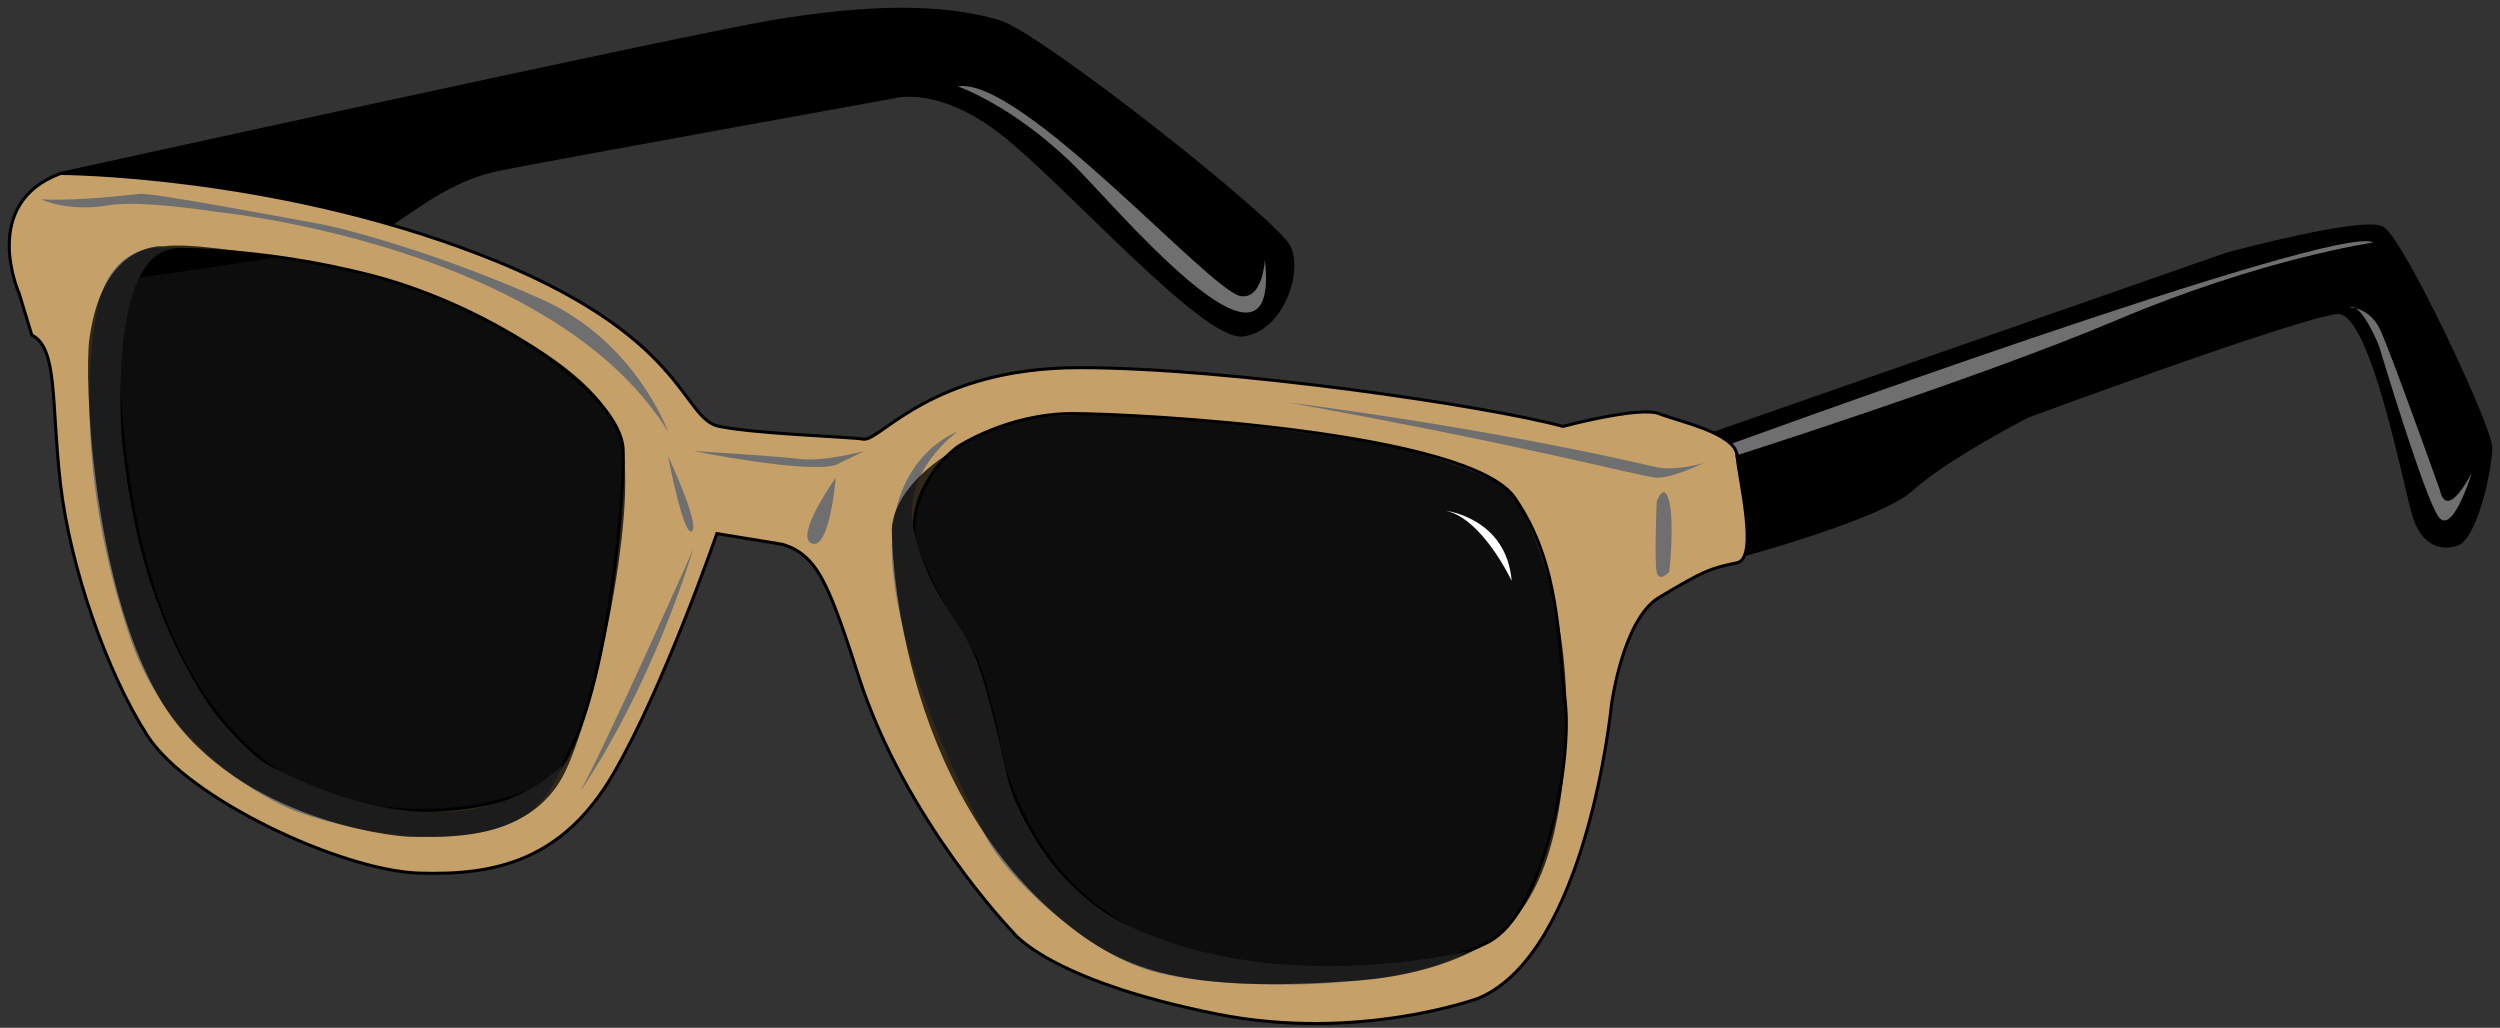 <svg width="270" height="111" viewBox="0 0 270 111" fill="none" xmlns="http://www.w3.org/2000/svg">
<rect x="0" y="0" width="270" height="111" fill="#333333" stroke="none"/>
<path d="M4.702 31.137C4.702 31.137 37.345 27.225 41.036 24.984C44.727 22.743 48.405 19.392 53.935 18.275C59.465 17.159 96.587 10.45 96.587 10.45C96.587 10.45 101.323 9.052 108.169 14.363C115.016 19.673 130.024 36.729 134.231 36.174C138.445 35.612 140.548 29.465 139.232 26.67C137.916 23.874 112.337 3.657 107.911 2.337C101.607 0.454 93.432 0.658 83.424 2.337C73.422 4.016 6.547 18.732 6.547 18.732C6.547 18.732 -2.138 23.031 4.702 31.137Z" fill="black" stroke="black" stroke-width="0.331" stroke-miterlimit="10"/>
<g style="mix-blend-mode:multiply">
<path d="M136.606 28.061C136.606 28.061 136.401 32.381 133.973 31.973C130.686 31.425 110.279 8.209 103.433 9.326C103.433 9.326 109.075 11.23 115.644 17.503C119.95 21.619 138.412 44.091 136.606 28.061Z" fill="#706F6F"/>
</g>
<path d="M180.627 48.355L240.517 27.435C240.517 27.435 255.155 23.481 257.285 24.612C259.415 25.742 269 46.093 269 48.355C269 50.617 267.399 58.196 265.276 58.814C263.734 59.264 261.75 58.891 260.751 55.857C259.818 53.033 256.227 33.568 252.503 33.751C248.778 33.933 218.966 44.955 218.966 44.955C218.966 44.955 210.181 49.478 206.457 52.871C202.733 56.264 185.165 60.788 185.165 60.788C185.165 60.788 178.775 55.414 180.64 48.348L180.627 48.355Z" fill="black" stroke="black" stroke-width="0.331" stroke-miterlimit="10"/>
<g style="mix-blend-mode:multiply">
<path d="M184.959 48.664C184.959 48.664 252.608 23.945 256.299 26.192C256.299 26.192 244.261 27.942 228.676 34.538C213.092 41.134 184.959 50.013 184.959 50.013V48.664Z" fill="#706F6F"/>
</g>
<g style="mix-blend-mode:multiply">
<path d="M253.766 33.189C253.766 33.189 255.923 33.189 257.06 35.612C258.198 38.036 263.523 52.97 263.523 52.97C263.523 52.97 264.032 56.468 266.943 51.087C266.943 51.087 264.912 57.803 263.397 55.857C261.882 53.911 256.935 37.361 256.935 37.361C256.935 37.361 255.036 32.627 253.766 33.189Z" fill="#706F6F"/>
</g>
<path d="M187.586 49.169C187.427 46.774 181.256 45.502 179.179 44.674C177.102 43.845 168.794 46.05 168.794 46.05C160.743 43.845 132.71 39.707 116.617 39.707C100.523 39.707 95.072 47.701 93.253 47.427C91.434 47.153 81.83 46.879 77.676 46.05C73.522 45.221 74.302 36.125 51.713 27.449C29.13 18.781 6.547 18.732 6.547 18.732C-2.283 22.005 2.076 31.72 2.076 31.72L3.432 36.181C6.289 37.607 5.509 43.571 6.547 52.394C7.586 61.217 11.482 72.519 15.894 79.41C20.306 86.301 36.922 94.021 45.23 94.295C53.538 94.569 60.808 92.918 66.259 83.54C71.709 74.17 77.424 57.627 77.424 57.627L84.171 58.73C84.171 58.73 86.096 58.947 87.71 60.9C89.324 62.853 90.641 66.541 92.737 73.06C97.738 88.584 109.354 100.631 109.354 100.631C109.354 100.631 113.058 105.851 131.473 109.524C146.74 112.573 159.718 107.796 159.718 107.796C171.439 102.76 174.026 76.214 174.026 76.214C174.026 76.214 175.236 66.871 179.192 64.518C184.067 61.61 184.662 61.399 187.599 60.781C189.987 60.282 187.758 51.558 187.599 49.162L187.586 49.169ZM58.724 84.65C52.493 88.233 37.438 89.61 28.092 81.897C18.745 74.177 14.333 60.669 13.037 44.681C11.74 28.693 17.733 26.958 17.733 26.958C17.733 26.958 27.576 26.487 40.296 29.789C53.016 33.097 67.032 42.468 67.297 48.537C67.555 54.599 64.962 81.068 58.731 84.65H58.724ZM160.743 101.741C154.77 104.776 146.542 105.05 139.623 104.495C132.704 103.947 114.791 103.392 108.302 82.438C108.302 82.438 106.483 72.512 104.928 70.306C103.374 68.1 98.697 60.135 98.697 57.36C98.697 51.579 103.427 48.249 103.427 48.249C103.427 48.249 108.824 44.667 115.829 44.667C122.841 44.667 158.66 46.598 163.594 53.763C168.529 60.928 168.264 69.203 169.045 75.82C169.825 82.438 166.71 98.7 160.737 101.734L160.743 101.741Z" fill="#C5A068" stroke="black" stroke-width="0.331" stroke-miterlimit="10"/>
<g style="mix-blend-mode:multiply">
<path d="M19.48 26.979C19.48 26.979 11.998 24.766 10.437 33.758C8.883 42.749 9.425 55.26 14.069 68.936C18.712 82.613 31.724 87.523 31.724 87.523C31.724 87.523 42.274 91.71 51.971 89.884C56.906 88.957 59.333 86.421 60.769 82.501C60.769 82.501 51.25 94.049 29.316 82.817C25.347 80.787 22.304 76.151 19.896 71.634C15.239 62.909 13.189 52.197 13.03 44.674C12.614 24.752 19.473 26.972 19.473 26.972L19.48 26.979Z" fill="#706F6F"/>
</g>
<g style="mix-blend-mode:multiply">
<path d="M103.433 46.605C103.433 46.605 95.588 49.338 96.369 60.788C97.149 72.238 104.419 86.196 106.496 90.382C108.573 94.569 116.881 102.472 123.886 104.727C130.891 106.981 150.682 107.326 158.441 102.739C158.441 102.739 136.732 108.162 120.082 99.051C120.082 99.051 111.252 93.993 108.745 83.751C108.745 83.751 106.754 74.409 105.411 71.184C103.255 66.028 100.529 64.785 98.71 57.367C97.156 51.024 103.44 46.598 103.44 46.598L103.433 46.605Z" fill="#706F6F"/>
</g>
<g style="mix-blend-mode:multiply">
<path d="M100.523 69.491C100.523 69.491 101.039 74.451 105.973 81.349L100.523 69.491Z" fill="#706F6F"/>
</g>
<g style="mix-blend-mode:multiply">
<path d="M90.263 51.593C90.263 51.593 85.732 57.943 87.677 58.688C89.622 59.432 90.263 51.593 90.263 51.593Z" fill="#706F6F"/>
</g>
<g style="mix-blend-mode:multiply">
<path d="M72.145 49.253C72.145 49.253 73.826 58.069 74.732 57.374C75.638 56.678 72.145 49.253 72.145 49.253Z" fill="#706F6F"/>
</g>
<g style="mix-blend-mode:multiply">
<path d="M62.7 85.402C62.7 85.402 69.731 75.645 74.884 59.285C74.884 59.285 65.756 79.825 62.7 85.402Z" fill="#706F6F"/>
</g>
<g style="mix-blend-mode:multiply">
<path d="M74.884 48.706C74.884 48.706 87.029 51.178 90.263 50.216L93.373 48.706C93.373 48.706 88.974 49.893 86.381 49.57C83.788 49.246 74.884 48.706 74.884 48.706Z" fill="#706F6F"/>
</g>
<g style="mix-blend-mode:multiply">
<path d="M178.92 54.199C178.92 54.199 179.707 51.86 180.283 54.199C180.858 56.538 180.283 61.757 180.283 61.757C180.283 61.757 179.178 62.994 178.92 61.757C178.662 60.521 178.92 54.199 178.92 54.199Z" fill="#706F6F"/>
</g>
<g style="mix-blend-mode:multiply">
<path d="M183.968 50.012C183.968 50.012 180.502 51.726 178.808 51.586C177.115 51.445 165.42 48.242 139.226 43.486C139.226 43.486 159.718 46.001 178.808 50.434C180.945 50.932 183.968 50.012 183.968 50.012Z" fill="#706F6F"/>
</g>
<g style="mix-blend-mode:multiply">
<path d="M72.146 46.605C72.146 46.605 68.653 36.883 58.559 32.346C53.346 30.006 48.035 28.067 43.577 26.642C39.396 25.307 35.976 24.429 34.098 24.099C30.215 23.41 16.496 20.797 15.074 20.938C13.652 21.078 10.801 21.415 8.082 21.521C5.363 21.626 4.457 21.521 4.457 21.521C4.457 21.521 7.215 22.933 11.707 22.174C15.226 21.584 23.223 22.862 23.223 22.862C23.223 22.862 59.591 26.368 72.146 46.605Z" fill="#706F6F"/>
</g>
<path opacity="0.75" d="M9.656 36.56C9.074 40.81 9.921 62.839 17.224 75.413C24.526 87.987 41.725 90.411 44.589 90.383C47.453 90.355 56.833 91.099 60.775 83.871C64.063 77.837 69.487 53.328 66.808 46.605C62.667 36.195 40.084 29.733 40.084 29.733C40.084 29.733 22.324 25.897 17.713 26.6C17.713 26.6 11.118 25.925 9.663 36.553L9.656 36.56Z" fill="black"/>
<path opacity="0.75" d="M96.316 57.409C96.316 57.409 95.595 50.701 109.261 45.685C117.04 42.834 149.254 47.954 149.254 47.954C149.254 47.954 161.881 50.806 163.614 53.771C165.347 56.735 169.872 65.881 169.098 80.443C168.344 94.64 164.263 99.269 160.757 101.734C160.757 101.734 156.06 105.197 146.641 105.9C129.013 107.221 122.16 105.099 116.088 100.47C96.323 85.395 96.323 57.409 96.323 57.409H96.316Z" fill="black"/>
<path d="M156.159 55.162C156.159 55.162 162.695 55.948 163.263 62.741C163.263 62.741 160.135 56.033 156.159 55.162Z" fill="white"/>
</svg>
